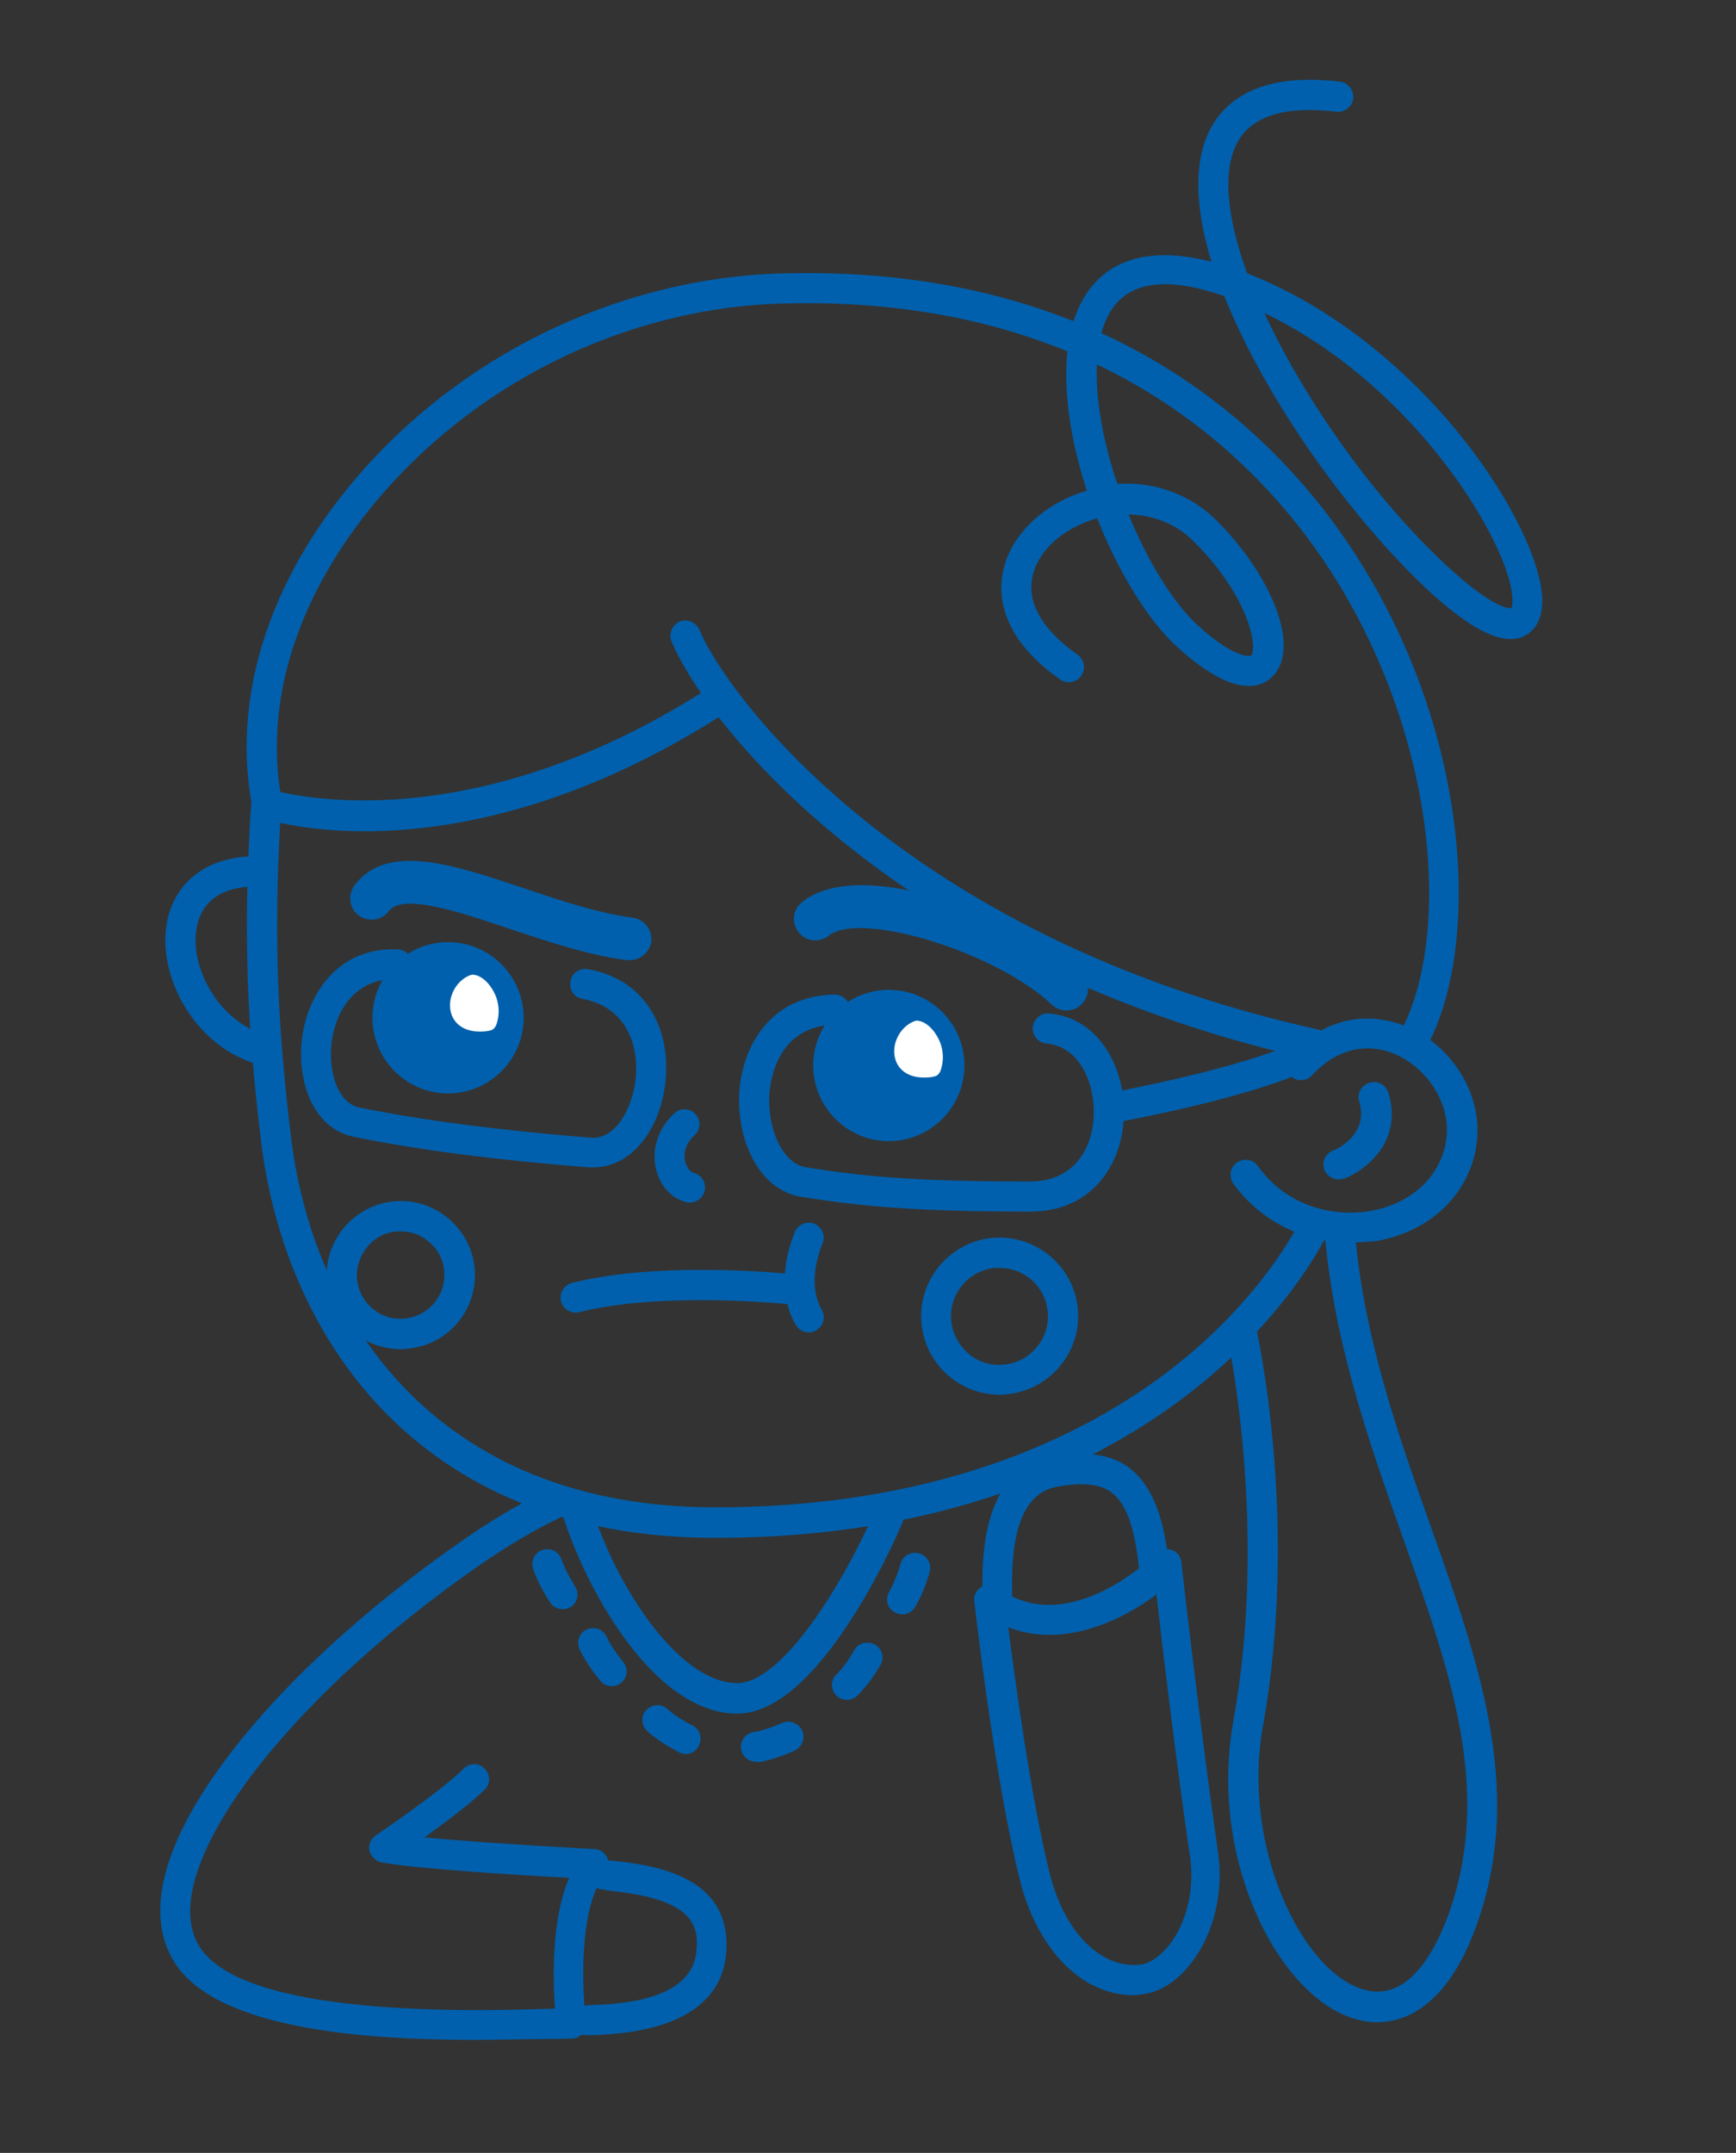 <?xml version="1.0" encoding="utf-8"?>
<!-- Generator: Adobe Illustrator 25.2.3, SVG Export Plug-In . SVG Version: 6.00 Build 0)  -->
<svg version="1.1" id="Layer_1" xmlns="http://www.w3.org/2000/svg" xmlns:xlink="http://www.w3.org/1999/xlink" x="0px" y="0px"
	 viewBox="0 0 404.1 500.9" style="enable-background:new 0 0 404.1 500.9;" xml:space="preserve">
<rect x="0" y="0" width="404.1" height="500.9" fill="#333333" stroke="none"/>
<style type="text/css">
	.st0{fill:#0060AD;}
	.st1{fill:#FFFFFF;}
</style>
<g>
	<path class="st0" d="M166.5,357.8C166.5,357.8,166.5,357.8,166.5,357.8c-70.5,0-100.9-48.4-105.9-93.7l-0.1-0.7
		c-1.9-17.1-4.5-40.5-2-76.7c0.1-1.9,1.8-3.4,3.7-3.3c1.9,0.1,3.4,1.8,3.3,3.7c-2.4,35.6,0.1,58.6,2,75.5l0.1,0.7
		c4.6,42.3,33.1,87.4,98.9,87.4c0,0,0,0,0,0c54.9,0,89.1-18.4,108.2-33.8c20.5-16.6,28.1-33.2,28.2-33.3c0.8-1.8,2.9-2.5,4.6-1.8
		c1.8,0.8,2.5,2.9,1.8,4.6c-0.3,0.7-8.4,18.3-30.1,35.9C259.2,338.5,223.5,357.8,166.5,357.8z"/>
</g>
<g>
	<path class="st0" d="M328.3,246.6c-0.6,0-1.2-0.2-1.8-0.5c-1.7-1-2.2-3.1-1.2-4.8c11.9-20,10.5-64.1-12.4-103.3
		c-15.2-26-52.4-69.4-130.3-67.4c-37.1,0.9-73.1,18.8-96.5,47.8c-17.4,21.6-24.7,45.7-20.5,67.9c0.4,1.9-0.9,3.7-2.8,4.1
		c-1.9,0.4-3.7-0.9-4.1-2.8c-4.6-24.3,3.2-50.4,21.9-73.6c24.7-30.6,62.7-49.4,101.8-50.4c81.5-2.1,120.5,43.5,136.5,70.9
		c24.3,41.4,25.4,88.7,12.4,110.5C330.6,246,329.5,246.6,328.3,246.6z"/>
</g>
<g>
	<path class="st0" d="M306,246.6c-0.3,0-0.5,0-0.8-0.1c-52.1-11.6-87.4-33.4-107.8-49.7c-25.5-20.3-37.8-39.5-41.1-47.6
		c-0.7-1.8,0.2-3.8,1.9-4.6c1.8-0.7,3.8,0.2,4.6,1.9c5.7,14.1,46.7,71.4,143.9,93c1.9,0.4,3.1,2.3,2.7,4.2
		C309.1,245.5,307.6,246.6,306,246.6z"/>
</g>
<g>
	<path class="st0" d="M84.9,193.4c-14.5,0-23.2-2.8-24-3.1c-1.8-0.6-2.8-2.6-2.2-4.4c0.6-1.8,2.6-2.8,4.4-2.2
		c0.4,0.1,43.1,13.6,100.6-22.8c1.6-1,3.8-0.5,4.8,1.1c1,1.6,0.5,3.8-1.1,4.8C133.1,188.5,104,193.4,84.9,193.4z"/>
</g>
<g>
	<path class="st0" d="M314.2,289.1c-10.7,0-20.8-5-27.1-13.7c-1.1-1.6-0.8-3.8,0.8-4.9c1.6-1.1,3.8-0.8,4.9,0.8
		c7,9.7,17.9,11.8,25.9,10.5c8.5-1.4,15-6.5,17.3-13.7c2.9-9.1-2.4-17.8-9.2-21.8c-7.3-4.2-15.3-2.8-21.4,3.9
		c-1.3,1.4-3.5,1.5-4.9,0.2c-1.4-1.3-1.5-3.5-0.2-4.9c10-10.9,22.1-9.8,30.1-5.2c9.2,5.3,16.4,17.3,12.4,30
		c-3.1,9.8-11.7,16.7-22.8,18.5C317.8,288.9,316,289.1,314.2,289.1z"/>
</g>
<g>
	<path class="st0" d="M260.9,260.9c-1.7,0-3.1-1.2-3.4-2.9c-0.4-1.9,0.9-3.7,2.8-4.1c0.3-0.1,29.2-5.5,41.8-11.6
		c1.7-0.8,3.8-0.1,4.7,1.6s0.1,3.8-1.6,4.7c-13.5,6.6-42.4,12-43.6,12.2C261.3,260.9,261.1,260.9,260.9,260.9z"/>
</g>
<g>
	<path class="st0" d="M239.8,281.9C239.8,281.9,239.8,281.9,239.8,281.9c-28.9,0-40.7-1.5-53.1-3.4c-10.4-1.6-15.3-13.8-14.6-24.5
		c0.7-10.2,6.9-22.3,22.1-22.6c0,0,0.1,0,0.1,0c1.9,0,3.5,1.5,3.5,3.4c0,1.9-1.5,3.5-3.4,3.6c-13.2,0.3-15,12.4-15.3,16.1
		c-0.5,7.5,2.7,16.2,8.6,17.1c12.1,1.9,23.6,3.3,52,3.3c10.5,0,14.6-7.9,14.9-15.3c0.3-7.7-3.4-16.2-11-16.8
		c-1.9-0.2-3.4-1.9-3.2-3.8c0.2-1.9,1.9-3.4,3.8-3.2c11.9,1,17.9,13.1,17.4,24.1C261.2,270.8,254.3,281.9,239.8,281.9z"/>
</g>
<g>
	<path class="st0" d="M138.1,271.6c-0.4,0-0.8,0-1.1,0c-22.4-1.8-39.3-4-54.6-7.1c-9.6-1.9-13.3-13-12.1-22.9
		c1.4-10.9,8.9-21.4,22.4-20.7c1.9,0.1,3.4,1.8,3.3,3.7s-1.8,3.4-3.7,3.3c-9.7-0.5-14.2,7.5-15.1,14.6c-0.8,6.5,1.2,14.1,6.5,15.2
		c15.1,3,31.7,5.2,53.8,7c5.6,0.5,9.5-6.4,10.4-13.1c1-7.6-1.6-17.2-12.3-19.2c-1.9-0.3-3.2-2.2-2.8-4.1c0.3-1.9,2.2-3.2,4.1-2.8
		c14.5,2.6,19.5,15.4,17.9,27C153.6,262.1,147.5,271.6,138.1,271.6z"/>
</g>
<g>
	<path class="st0" d="M248.2,235.1c-1.2,0-2.5-0.5-3.4-1.4c-13-12.2-44.5-21.9-51.9-16c-2.2,1.7-5.3,1.4-7-0.8
		c-1.7-2.2-1.4-5.3,0.8-7c14-11.3,51.7,4,65,16.5c2,1.9,2.1,5.1,0.2,7.1C250.9,234.6,249.6,235.1,248.2,235.1z"/>
</g>
<g>
	<path class="st0" d="M146.6,223.4c-0.2,0-0.4,0-0.6,0c-8.8-1.1-18.1-4.2-27.1-7.2c-11.8-4-25.2-8.5-28.4-4.2c-1.7,2.2-4.8,2.6-7,1
		s-2.6-4.8-1-7c7.6-10.1,23.1-4.8,39.6,0.7c8.5,2.9,17.4,5.8,25.1,6.8c2.7,0.3,4.7,2.8,4.4,5.6C151.2,221.6,149,223.4,146.6,223.4z"
		/>
</g>
<g>
	<path class="st0" d="M160.6,279.8c-0.3,0-0.6,0-0.9-0.1c-3.4-0.9-6.1-3.8-7-7.7c-1.1-4.6,0.5-9.5,4.3-13c1.4-1.3,3.6-1.2,4.9,0.2
		c1.3,1.4,1.2,3.6-0.2,4.9c-2.7,2.5-2.5,5.1-2.2,6.2c0.4,1.5,1.3,2.4,2,2.6c1.9,0.5,3,2.4,2.5,4.3
		C163.5,278.8,162.1,279.8,160.6,279.8z"/>
</g>
<g>
	<path class="st0" d="M232.7,324.5c-9.4,0-17.4-7.2-18.2-16.7c-0.9-10,6.6-18.9,16.6-19.8c10.1-0.8,18.9,6.6,19.8,16.6
		c0.9,10-6.6,18.9-16.6,19.8C233.7,324.5,233.2,324.5,232.7,324.5z M232.7,295c-0.3,0-0.6,0-1,0c-6.2,0.5-10.8,6-10.3,12.2
		c0.3,3,1.7,5.7,4,7.7s5.2,2.9,8.2,2.6c6.2-0.5,10.8-6,10.3-12.2C243.4,299.4,238.5,295,232.7,295z"/>
</g>
<g>
	<path class="st0" d="M93.2,313.9c-8.8,0-16.4-6.8-17.1-15.7c-0.4-4.6,1-9,4-12.6c3-3.5,7.1-5.7,11.7-6.1c4.6-0.4,9,1,12.6,4
		c3.5,3,5.7,7.1,6.1,11.7c0.8,9.5-6.2,17.8-15.7,18.6C94.2,313.9,93.7,313.9,93.2,313.9z M93.3,286.5c-0.3,0-0.6,0-0.9,0
		c-2.7,0.2-5.2,1.5-6.9,3.6s-2.6,4.7-2.4,7.4v0c0.5,5.6,5.4,9.8,11,9.3c5.6-0.5,9.8-5.4,9.3-11c-0.2-2.7-1.5-5.2-3.6-6.9
		C98,287.3,95.7,286.5,93.3,286.5z"/>
</g>
<g>
	<path class="st0" d="M311.6,274.4c-1.4,0-2.7-0.8-3.3-2.2c-0.7-1.8,0.2-3.8,2-4.5c0.8-0.3,8.4-3.7,6.1-11.4
		c-0.6-1.9,0.5-3.8,2.4-4.4c1.9-0.6,3.8,0.5,4.4,2.4c3.4,11.2-5.2,17.9-10.2,19.9C312.5,274.3,312,274.4,311.6,274.4z"/>
</g>
<g>
	<path class="st0" d="M61.1,247.8c-0.3,0-0.6,0-0.9-0.1c-14.4-4-22.8-19.3-21.6-31.2c1-9.9,8-16.4,18.7-17.2
		c1.9-0.1,3.6,1.3,3.8,3.2c0.1,1.9-1.3,3.6-3.2,3.8c-9.4,0.7-11.9,6.3-12.3,10.9c-0.9,8.8,5.7,20.7,16.5,23.7c1.9,0.5,3,2.4,2.4,4.3
		C64,246.8,62.6,247.8,61.1,247.8z"/>
</g>
<g>
	<path class="st0" d="M320.5,470.5c-1.8,0-3.3-0.3-4.5-0.6c-17.9-4.6-34.8-36.7-28.9-69.5c8.3-45.8-1.5-89.9-1.6-90.4
		c-0.4-1.9,0.8-3.8,2.6-4.2c1.9-0.4,3.8,0.8,4.2,2.6c0.4,1.9,10.2,45.9,1.7,93.1c-5.1,28,9.1,57.7,23.8,61.5
		c10.7,2.8,17-10.6,19.8-18.8c9.6-28.3,0-55.3-11.1-86.6c-8-22.6-16.3-46-18.3-72.6c-0.1-1.9,1.1-1.9,3.1-2.1
		c1.9-0.1,3.8-0.4,3.9,1.6c1.9,25.7,10,48.6,17.9,70.8c11.1,31.2,21.5,60.6,11.1,91.2C337.4,466.7,327.2,470.5,320.5,470.5z"/>
</g>
<g>
	<path class="st0" d="M110.4,474.6c-24.9,0-59.7-2.3-69.7-17.9c-7-10.9-3.1-27.1,11.3-46.6c12.8-17.4,32.8-35.9,56.1-52
		c11-7.6,18.4-10.9,18.7-11c1.8-0.8,3.8,0,4.6,1.8c0.8,1.8,0,3.8-1.8,4.6c-0.1,0-7.1,3.2-17.6,10.4c-46.9,32.4-76.3,72.4-65.5,89.1
		c10.4,16.3,63,14.9,80.2,14.4c0.9,0,1.8,0,2.5-0.1c-0.5-6.7-0.9-20.7,3.3-30.4c-11.3-0.6-35.9-2.1-43.7-3.6
		c-1.4-0.3-2.5-1.4-2.8-2.7s0.3-2.8,1.5-3.6c0.2-0.1,15.5-10.5,20.4-15.5c1.4-1.4,3.6-1.4,4.9,0c1.4,1.4,1.4,3.6,0,4.9
		c-3,3-9.1,7.6-14,11.1c14.7,1.4,39.3,2.7,39.6,2.7c1.3,0.1,2.5,0.9,3,2.1c0.5,1.2,0.3,2.6-0.5,3.6c-6.3,7.7-5.4,27.5-4.5,34.4
		c0.1,1-0.2,2-0.8,2.8s-1.6,1.2-2.6,1.2c-1.4,0-3.5,0.1-6.2,0.1C122.5,474.4,116.8,474.6,110.4,474.6z"/>
</g>
<g>
	<path class="st0" d="M263.8,464.2c-11.9,0-22.3-10.5-26.4-26.8c-6-24.2-10.4-63.1-10.6-64.8c-0.2-1.4,0.5-2.7,1.7-3.4
		c1.2-0.7,2.7-0.6,3.8,0.2c16.5,12.3,36.6-7.7,36.8-7.9c0.9-1,2.4-1.3,3.6-0.9c1.3,0.4,2.2,1.6,2.3,2.9c0,0.4,4.5,39.5,8.5,67.3
		c1.4,9.4-0.9,19.1-6.2,25.9c-3.3,4.3-7.4,6.9-11.5,7.3C265.3,464.1,264.6,464.2,263.8,464.2z M234.7,378.6
		c1.6,12.4,5.2,39.3,9.6,57.1c3.4,13.8,11.9,22.4,21.1,21.4c2.2-0.2,4.6-1.9,6.8-4.6c4.1-5.3,5.9-13,4.8-20.6
		c-3.1-21.1-6.4-48.5-7.8-60.9C260.5,377.4,247.2,383.5,234.7,378.6z"/>
</g>
<g>
	<path class="st0" d="M232.2,374.4c-1.9,0-3.5-1.5-3.5-3.5l0-0.9c-0.4-18.7,5.1-29.2,16.3-31.1c8.1-1.4,13.9-0.5,18.1,2.8
		c5.2,4.1,8.1,11.6,9.2,24.4c0.2,1.9-1.3,3.6-3.2,3.8c-1.9,0.2-3.6-1.3-3.8-3.2c-0.9-10.5-2.9-16.7-6.5-19.4
		c-2.6-2-6.6-2.5-12.7-1.4c-7.3,1.3-10.8,9.1-10.5,24.1c0,0.4,0,0.7,0,1C235.7,372.8,234.2,374.4,232.2,374.4
		C232.2,374.4,232.2,374.4,232.2,374.4z"/>
</g>
<g>
	<path class="st0" d="M137.7,473.5c-2,0-4.8,0.3-4.8-3.4c0-3.5,3-3.5,4.9-3.6c15.3-0.4,23.5-4.6,24.3-12.4
		c0.6-5.8-0.4-12.1-19.4-14.1c-1.7-0.2-7-0.9-6.8-3.1c0.6-4.9,5.2-4.1,7.3-3.9c11.9,1.2,27.4,4.8,25.8,21.8
		C168.2,463,162.1,472.9,137.7,473.5C137.7,473.5,137.7,473.5,137.7,473.5z"/>
</g>
<g>
	<path class="st0" d="M134,305.4c-1.6,0-3-1.1-3.4-2.6c-0.5-1.9,0.7-3.8,2.5-4.3c20.6-5.2,49.6-2.2,50.8-2.1
		c1.9,0.2,3.3,1.9,3.1,3.9s-1.9,3.3-3.9,3.1c-0.3,0-28.9-3-48.3,1.9C134.6,305.4,134.3,305.4,134,305.4z"/>
</g>
<g>
	<path class="st0" d="M188.3,310c-1.1,0-2.2-0.5-2.9-1.5c-0.2-0.3-5.8-8.3-0.4-21.8c0.7-1.8,2.8-2.7,4.5-2c1.8,0.7,2.7,2.8,2,4.5
		c-3.9,9.8-0.5,14.9-0.4,15.2c1.1,1.6,0.8,3.7-0.8,4.9C189.7,309.8,189,310,188.3,310z"/>
</g>
<g>
	<circle class="st0" cx="104.3" cy="236.8" r="14.1"/>
	<path class="st0" d="M104.3,254.4c-9.7,0-17.6-7.9-17.6-17.6s7.9-17.6,17.6-17.6s17.6,7.9,17.6,17.6S114,254.4,104.3,254.4z
		 M104.3,226.2c-5.8,0-10.6,4.7-10.6,10.6s4.7,10.6,10.6,10.6s10.6-4.7,10.6-10.6S110.2,226.2,104.3,226.2z"/>
</g>
<g>
	<circle class="st0" cx="206.9" cy="247.9" r="14.1"/>
	<path class="st0" d="M206.9,265.5c-9.7,0-17.6-7.9-17.6-17.6s7.9-17.6,17.6-17.6s17.6,7.9,17.6,17.6S216.6,265.5,206.9,265.5z
		 M206.9,237.3c-5.8,0-10.6,4.7-10.6,10.6s4.7,10.6,10.6,10.6c5.8,0,10.6-4.7,10.6-10.6S212.7,237.3,206.9,237.3z"/>
</g>
<g>
	<path class="st1" d="M213.6,239.4c-4.5,1.8-5.5,10.7,3.4,9.1c0,0,1.4-3-0.5-6.4C215,239.6,213.6,239.4,213.6,239.4z"/>
	<path class="st1" d="M215,250.7c-3.9,0-6-2.1-6.6-4.3c-1-3.5,1.1-7.5,4.4-8.8c0.3-0.1,0.6-0.2,0.9-0.1c0.4,0,2.6,0.4,4.5,3.7
		c2.4,4.2,0.7,8.1,0.6,8.2c-0.3,0.6-0.8,1-1.5,1.1C216.5,250.7,215.7,250.7,215,250.7z M213.6,241.7c-1.1,0.9-1.7,2.5-1.4,3.6
		c0.4,1.3,1.9,1.5,3.2,1.4c0.1-0.9,0.1-2.2-0.7-3.6C214.3,242.3,213.9,241.9,213.6,241.7z M213.2,241.4L213.2,241.4L213.2,241.4z"/>
</g>
<g>
	<path class="st1" d="M110.2,228.8c-4.5,1.8-5.5,10.7,3.4,9.1c0,0,1.4-3-0.5-6.4C111.6,228.9,110.2,228.8,110.2,228.8z"/>
	<path class="st1" d="M111.6,240c-3.9,0-6-2.1-6.6-4.3c-1-3.5,1.1-7.5,4.4-8.8c0.3-0.1,0.6-0.2,0.9-0.1c0.4,0,2.6,0.4,4.5,3.7
		c2.4,4.2,0.7,8.1,0.6,8.2c-0.3,0.6-0.8,1-1.5,1.1C113.1,240,112.3,240,111.6,240z M110.2,231c-1.1,0.9-1.7,2.5-1.4,3.6
		c0.4,1.3,1.8,1.5,3.2,1.4c0.1-0.9,0.1-2.2-0.7-3.6C110.9,231.7,110.5,231.2,110.2,231z M109.8,230.7L109.8,230.7L109.8,230.7z"/>
</g>
<g>
	<path class="st0" d="M171.6,398.7c-0.2,0-0.3,0-0.5,0c-20.6-0.7-36.5-33-40.5-47.6c-0.5-1.9,0.6-3.8,2.4-4.3
		c1.9-0.5,3.8,0.6,4.3,2.4c4.7,17,19.5,41.9,34,42.4c10.8,0.4,25.6-24.3,32.3-40c0.8-1.8,2.8-2.6,4.6-1.8c1.8,0.8,2.6,2.8,1.8,4.6
		C208.1,359,190.5,398.7,171.6,398.7z"/>
</g>
<g>
	<path class="st0" d="M131,374.4c-1.1,0-2.2-0.5-2.9-1.5c-0.1-0.2-2.7-3.9-4-7.9c-0.6-1.8,0.4-3.8,2.2-4.4c1.8-0.6,3.8,0.4,4.4,2.2
		c1,3,3.1,6.1,3.1,6.2c1.1,1.6,0.7,3.8-0.9,4.9C132.3,374.2,131.7,374.4,131,374.4z"/>
</g>
<g>
	<path class="st0" d="M142.4,392.3c-1,0-2-0.4-2.6-1.2c-0.1-0.1-3.1-3.6-4.9-7.4c-0.8-1.8,0-3.8,1.7-4.6c1.8-0.8,3.8,0,4.6,1.7
		c1.3,2.9,3.8,5.7,3.8,5.8c1.3,1.5,1.1,3.7-0.4,4.9C144,392,143.2,392.3,142.4,392.3z"/>
</g>
<g>
	<path class="st0" d="M159.6,408.1c-0.5,0-1-0.1-1.5-0.4c-0.2-0.1-4.3-2.1-7.4-4.9c-1.4-1.3-1.6-3.5-0.3-4.9
		c1.3-1.4,3.5-1.6,4.9-0.3c2.4,2.1,5.7,3.8,5.8,3.8c1.7,0.8,2.5,2.9,1.6,4.7C162.1,407.4,160.9,408.1,159.6,408.1z"/>
</g>
<g>
	<path class="st0" d="M176,409.9c-1.7,0-3.2-1.2-3.5-2.9c-0.3-1.9,1-3.7,2.9-4c3.2-0.5,6.5-2.1,6.6-2.1c1.7-0.8,3.8-0.1,4.7,1.7
		c0.8,1.7,0.1,3.8-1.7,4.7c-0.2,0.1-4.3,2-8.4,2.7C176.4,409.9,176.2,409.9,176,409.9z"/>
</g>
<g>
	<path class="st0" d="M197.2,395.5c-0.9,0-1.8-0.3-2.5-1c-1.4-1.4-1.4-3.6,0-4.9c2.3-2.3,4.1-5.5,4.1-5.6c0.9-1.7,3.1-2.3,4.8-1.4
		c1.7,0.9,2.3,3.1,1.4,4.7c-0.1,0.2-2.3,4.1-5.3,7.1C199,395.1,198.1,395.5,197.2,395.5z"/>
</g>
<g>
	<path class="st0" d="M210,375.6c-0.6,0-1.2-0.2-1.8-0.5c-1.7-1-2.2-3.1-1.2-4.8c1.6-2.7,2.6-6.3,2.6-6.4c0.5-1.9,2.4-3,4.3-2.5
		c1.9,0.5,3,2.4,2.5,4.3c0,0.2-1.2,4.6-3.4,8.2C212.3,375,211.2,375.6,210,375.6z"/>
</g>
<g>
	<path class="st0" d="M290.7,159.6c-3.7,0-9-2.1-16.7-9.1c-6.8-6.2-13.7-17.5-18.6-29.9c-0.4,0.1-0.9,0.2-1.3,0.4
		c-7.6,2.5-13,7.9-13.9,13.9c-0.9,5.9,2.8,11.9,10.6,17.4c1.6,1.1,2,3.3,0.9,4.9c-1.1,1.6-3.3,2-4.9,0.9
		c-13.5-9.4-14.3-19.1-13.5-24.1c1.2-8.5,8.6-16.2,18.6-19.5c0.4-0.1,0.7-0.2,1.1-0.3c-5.5-16.9-7.1-34.8-0.4-45.4
		c4-6.4,12.3-12.3,29.4-7.9c-3.5-11.5-4.3-22-0.8-29.8c3.1-6.8,10.9-14.5,30.7-12.1c1.9,0.2,3.3,2,3.1,3.9c-0.2,1.9-2,3.3-3.9,3.1
		c-12.5-1.5-20.4,1.2-23.5,8c-3.1,6.9-1.7,17.5,2.7,29.6c0.2,0.1,0.5,0.2,0.8,0.3c40.7,16.4,67.5,58.8,67.9,75.6
		c0.1,5.6-2.6,7.7-4.2,8.5c-4.7,2.2-11.4-0.9-21.1-9.5C315.7,122.1,295,94,285,68.9c-13.2-4.6-22.1-3.5-26.4,3.4
		c-4.6,7.2-4.4,21.2,0.5,37.2c0.3,1.1,0.7,2.1,1,3.1c8.7-0.6,17,2.4,23.2,8.6c13.3,13.4,19.2,29.6,13.1,36
		C295.2,158.5,293.4,159.6,290.7,159.6z M262.7,119.7c4.5,11,10.4,20.5,16,25.7c8.4,7.7,12.2,7.4,12.5,7.1c1.6-1.7-0.3-13.4-13-26.2
		C274.1,122,268.6,119.8,262.7,119.7z M294.3,72.8c9.8,21.2,26.9,44.9,44.1,60.3c9.3,8.3,12.8,8.5,13.4,8.4c0.3-0.5,0.6-2.5-0.5-6.6
		C347.3,120.3,326.8,88.5,294.3,72.8z"/>
</g>
</svg>

